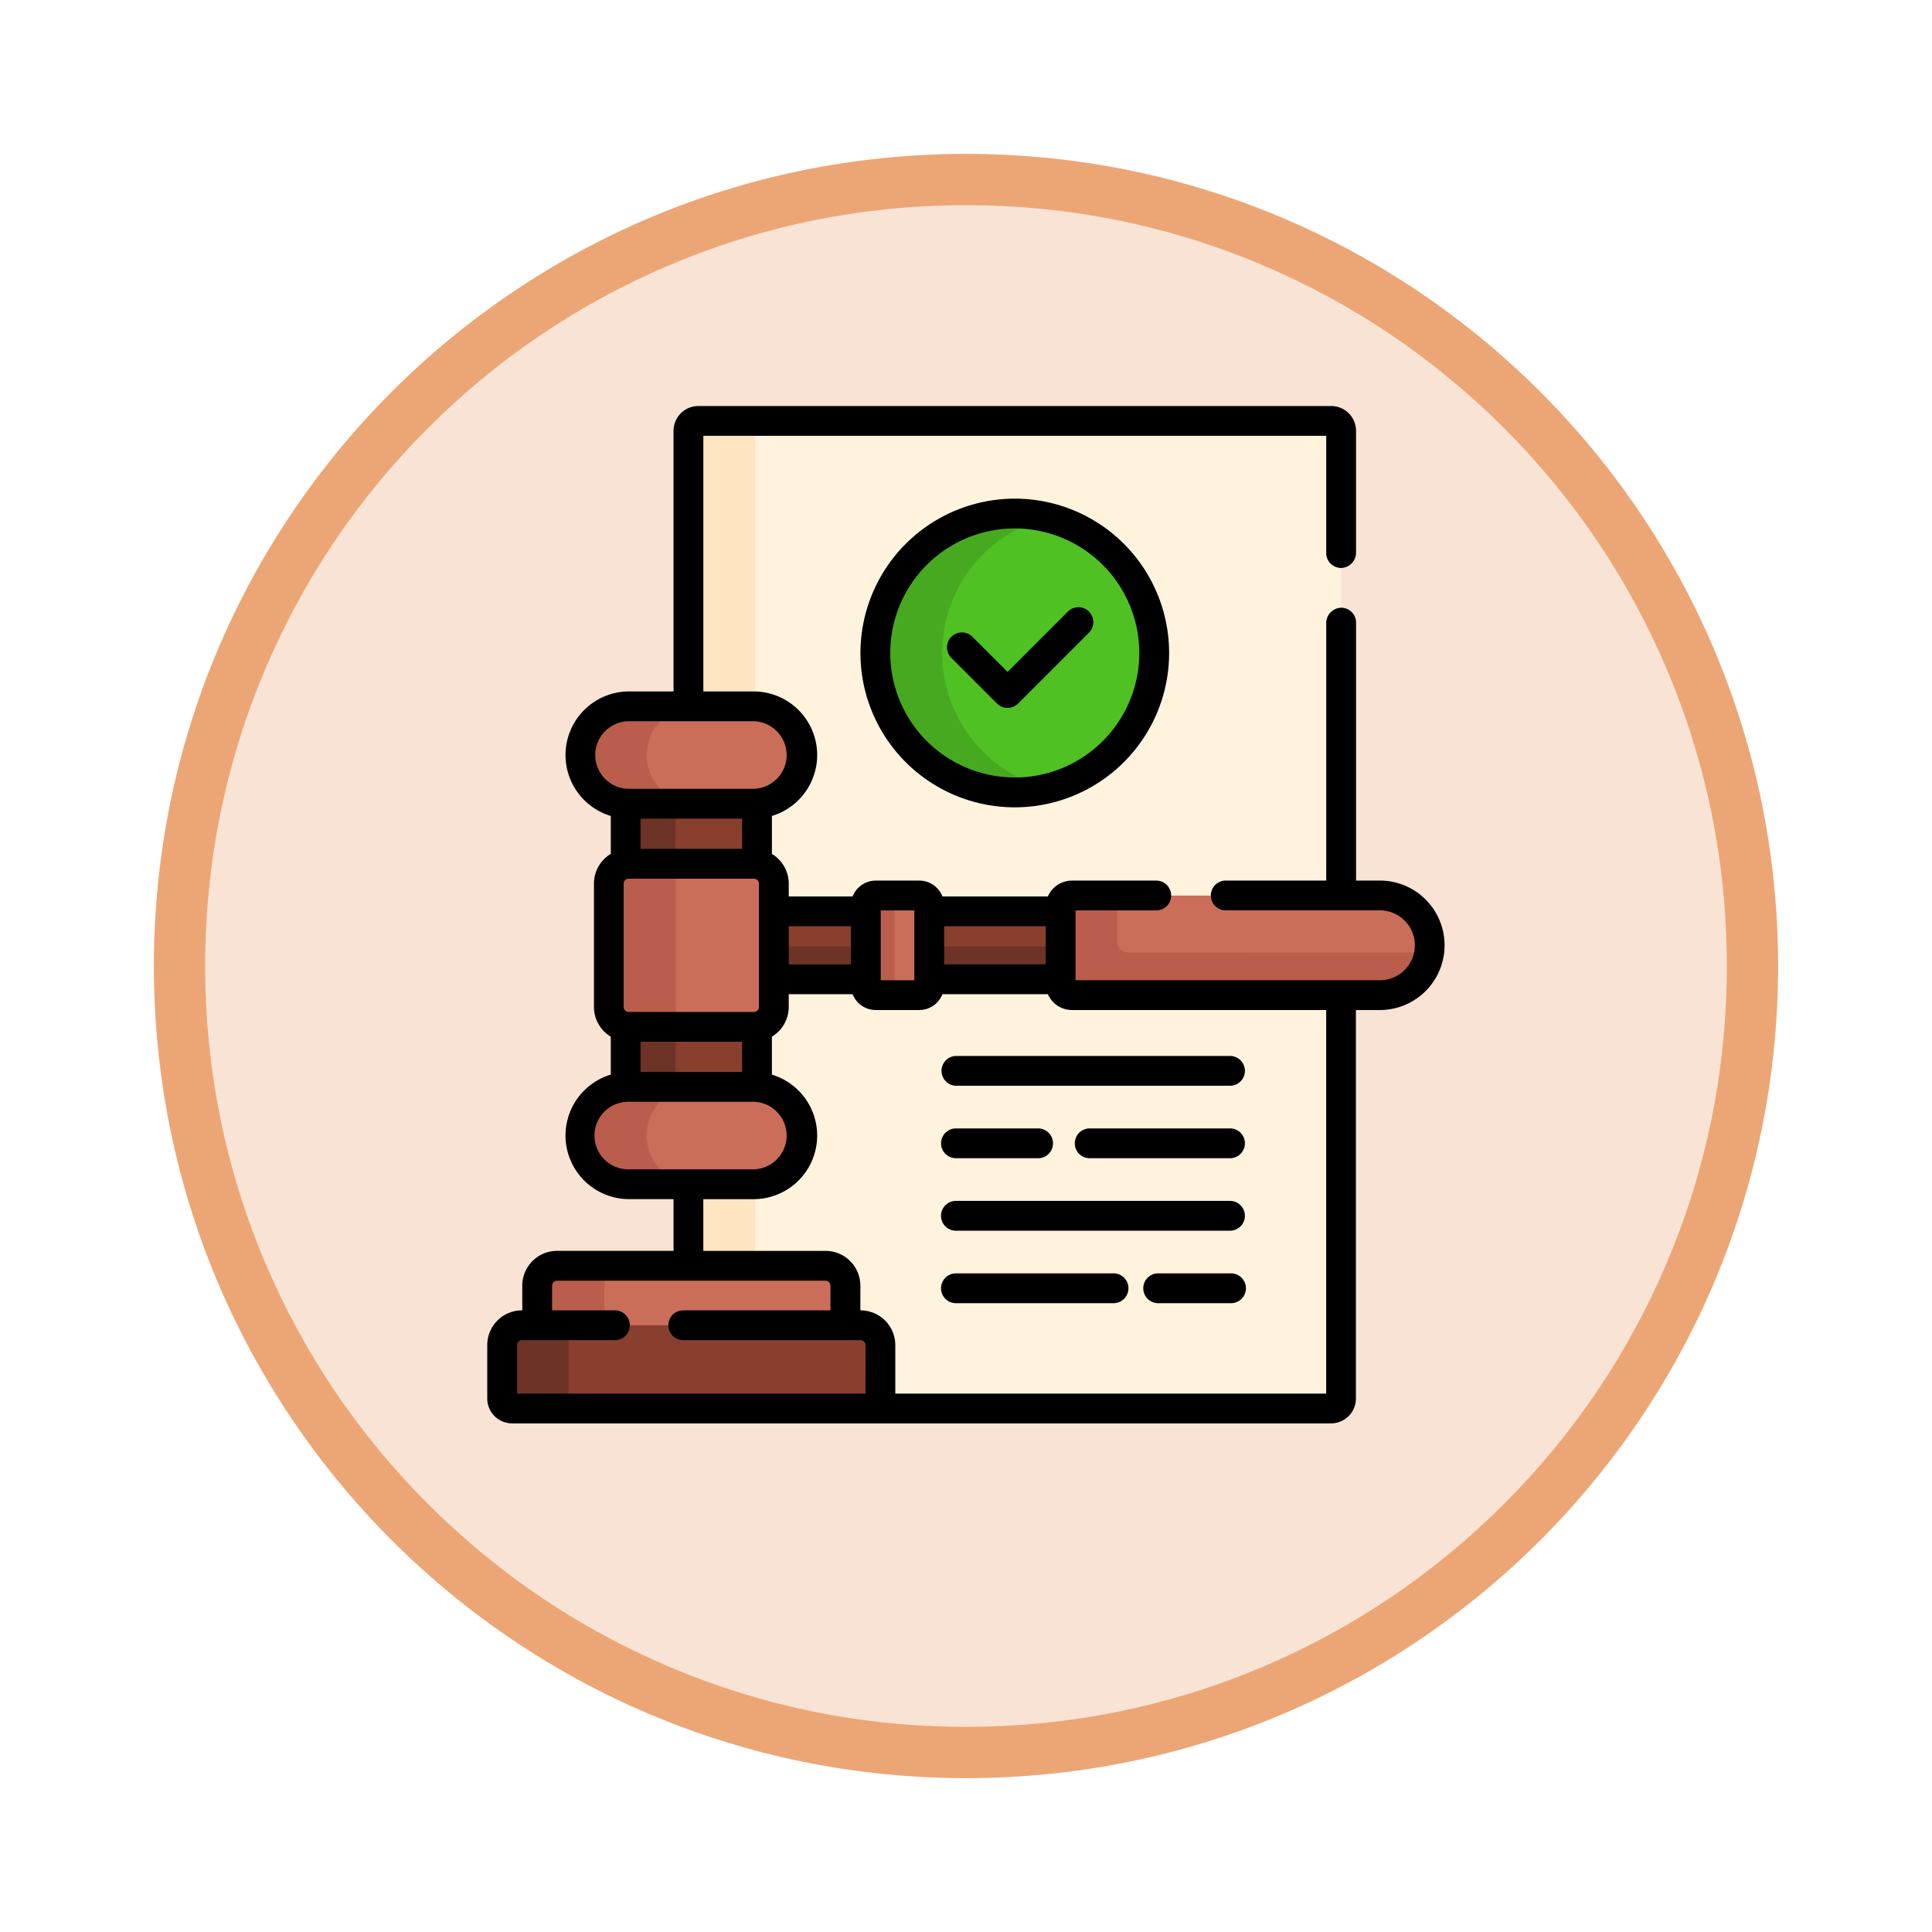 <svg xmlns="http://www.w3.org/2000/svg" xmlns:xlink="http://www.w3.org/1999/xlink" width="113" height="113" viewBox="0 0 113 113">
  <defs>
    <filter id="Trazado_982547" x="0" y="0" width="113" height="113" filterUnits="userSpaceOnUse">
      <feOffset dy="3" input="SourceAlpha"/>
      <feGaussianBlur stdDeviation="3" result="blur"/>
      <feFlood flood-opacity="0.161"/>
      <feComposite operator="in" in2="blur"/>
      <feComposite in="SourceGraphic"/>
    </filter>
  </defs>
  <g id="Grupo_1225799" data-name="Grupo 1225799" transform="translate(-1163 -5260.946)">
    <g id="Grupo_1223779" data-name="Grupo 1223779" transform="translate(0 -642.718)">
      <g id="Grupo_1206283" data-name="Grupo 1206283" transform="translate(0 -3448.335)">
        <g id="Grupo_1203804" data-name="Grupo 1203804" transform="translate(-1 6552)">
          <g id="Grupo_1202426" data-name="Grupo 1202426" transform="translate(0.5 1464)">
            <g id="Grupo_1178323" data-name="Grupo 1178323" transform="translate(0 424)">
              <g id="Grupo_1177681" data-name="Grupo 1177681" transform="translate(1172.5 918)">
                <g id="Grupo_1172010" data-name="Grupo 1172010">
                  <g id="Grupo_1171046" data-name="Grupo 1171046">
                    <g id="Grupo_1148525" data-name="Grupo 1148525">
                      <g transform="matrix(1, 0, 0, 1, -9, -6)" filter="url(#Trazado_982547)">
                        <g id="Trazado_982547-2" data-name="Trazado 982547" transform="translate(9 6)" fill="#f9e3d4">
                          <path d="M 47.5 93.5 C 41.289 93.5 35.265 92.284 29.595 89.886 C 24.118 87.569 19.198 84.252 14.973 80.027 C 10.748 75.802 7.431 70.882 5.114 65.405 C 2.716 59.735 1.5 53.711 1.5 47.5 C 1.5 41.289 2.716 35.265 5.114 29.595 C 7.431 24.118 10.748 19.198 14.973 14.973 C 19.198 10.748 24.118 7.431 29.595 5.114 C 35.265 2.716 41.289 1.5 47.5 1.5 C 53.711 1.5 59.735 2.716 65.405 5.114 C 70.882 7.431 75.802 10.748 80.027 14.973 C 84.252 19.198 87.569 24.118 89.886 29.595 C 92.284 35.265 93.5 41.289 93.5 47.5 C 93.5 53.711 92.284 59.735 89.886 65.405 C 87.569 70.882 84.252 75.802 80.027 80.027 C 75.802 84.252 70.882 87.569 65.405 89.886 C 59.735 92.284 53.711 93.5 47.5 93.5 Z" stroke="none"/>
                          <path d="M 47.5 3 C 41.491 3 35.664 4.176 30.18 6.496 C 24.881 8.737 20.122 11.946 16.034 16.034 C 11.946 20.122 8.737 24.881 6.496 30.18 C 4.176 35.664 3 41.491 3 47.5 C 3 53.509 4.176 59.336 6.496 64.82 C 8.737 70.119 11.946 74.878 16.034 78.966 C 20.122 83.054 24.881 86.263 30.18 88.504 C 35.664 90.824 41.491 92 47.5 92 C 53.509 92 59.336 90.824 64.82 88.504 C 70.119 86.263 74.878 83.054 78.966 78.966 C 83.054 74.878 86.263 70.119 88.504 64.82 C 90.824 59.336 92 53.509 92 47.5 C 92 41.491 90.824 35.664 88.504 30.18 C 86.263 24.881 83.054 20.122 78.966 16.034 C 74.878 11.946 70.119 8.737 64.82 6.496 C 59.336 4.176 53.509 3 47.5 3 M 47.5 0 C 73.734 0 95 21.266 95 47.5 C 95 73.734 73.734 95 47.5 95 C 21.266 95 0 73.734 0 47.5 C 0 21.266 21.266 0 47.5 0 Z" stroke="none" fill="#eca675"/>
                        </g>
                      </g>
                    </g>
                  </g>
                </g>
              </g>
            </g>
          </g>
        </g>
      </g>
    </g>
    <g id="obediente_3_" data-name="obediente (3)" transform="translate(1176.422 5284.694)">
      <g id="Grupo_1225775" data-name="Grupo 1225775" transform="translate(26.844 0.872)">
        <path id="Trazado_1182794" data-name="Trazado 1182794" d="M153.907,7.5H116.9a.581.581,0,0,0-.581.581V24.193h3.811a2.848,2.848,0,0,1,.2,5.689v3.533h0a1.161,1.161,0,0,1,.985,1.147v7.214a1.161,1.161,0,0,1-.985,1.147h0v3.533a2.848,2.848,0,0,1-.2,5.689h-3.811v4.769h8.021a1.162,1.162,0,0,1,1.162,1.162V60.39s0,0,0,0h.885a1.162,1.162,0,0,1,1.162,1.162v3.707h26.943V8.081A.581.581,0,0,0,153.907,7.5Z" transform="translate(-116.315 -7.5)" fill="#fff3de"/>
      </g>
      <g id="Grupo_1225776" data-name="Grupo 1225776" transform="translate(26.844 0.872)">
        <path id="Trazado_1182795" data-name="Trazado 1182795" d="M120.126,24.193l.1,0V8.081a.581.581,0,0,1,.581-.581H116.9a.581.581,0,0,0-.581.581V24.193Z" transform="translate(-116.315 -7.5)" fill="#ffe5c2"/>
        <path id="Trazado_1182796" data-name="Trazado 1182796" d="M120.126,391.63h-3.811V396.4h3.915v-4.772Z" transform="translate(-116.315 -346.983)" fill="#ffe5c2"/>
      </g>
      <g id="Grupo_1225794" data-name="Grupo 1225794" transform="translate(15.95 17.564)">
        <g id="Grupo_1225777" data-name="Grupo 1225777" transform="translate(15.889 11.99)">
          <path id="Trazado_1182797" data-name="Trazado 1182797" d="M159.3,254.29h5.38v3.974H159.3Z" transform="translate(-159.296 -254.29)" fill="#883f2e"/>
          <path id="Trazado_1182798" data-name="Trazado 1182798" d="M237.5,254.29h7.684v3.974H237.5Z" transform="translate(-228.413 -254.29)" fill="#883f2e"/>
        </g>
        <g id="Grupo_1225778" data-name="Grupo 1225778" transform="translate(15.889 14.048)">
          <path id="Trazado_1182799" data-name="Trazado 1182799" d="M159.3,272h5.38v1.916H159.3Z" transform="translate(-159.296 -272)" fill="#6d3326"/>
          <path id="Trazado_1182800" data-name="Trazado 1182800" d="M237.5,272h7.684v1.916H237.5Z" transform="translate(-228.413 -272)" fill="#6d3326"/>
        </g>
        <g id="Grupo_1225779" data-name="Grupo 1225779" transform="translate(32.662 11.062)">
          <path id="Trazado_1182801" data-name="Trazado 1182801" d="M325.21,249.225a2.915,2.915,0,0,1-2.915,2.915H304.278a.662.662,0,0,1-.662-.662v-4.5a.662.662,0,0,1,.662-.662H322.3A2.915,2.915,0,0,1,325.21,249.225Z" transform="translate(-303.616 -246.31)" fill="#ca6e59"/>
        </g>
        <g id="Grupo_1225780" data-name="Grupo 1225780" transform="translate(32.662 11.062)">
          <path id="Trazado_1182802" data-name="Trazado 1182802" d="M307.577,249.644a.662.662,0,0,1-.662-.662V246.31h-2.636a.662.662,0,0,0-.662.662v4.5a.662.662,0,0,0,.662.662H322.3a2.915,2.915,0,0,0,2.884-2.495Z" transform="translate(-303.616 -246.31)" fill="#bb5d4c"/>
        </g>
        <g id="Grupo_1225781" data-name="Grupo 1225781" transform="translate(21.269 11.062)">
          <path id="Trazado_1182803" data-name="Trazado 1182803" d="M209.294,246.892v4.667a.581.581,0,0,1-.581.581h-2.547a.581.581,0,0,1-.581-.581v-4.667a.581.581,0,0,1,.581-.581h2.547A.581.581,0,0,1,209.294,246.892Z" transform="translate(-205.585 -246.311)" fill="#ca6e59"/>
        </g>
        <g id="Grupo_1225782" data-name="Grupo 1225782" transform="translate(21.269 11.062)">
          <path id="Trazado_1182804" data-name="Trazado 1182804" d="M207.27,251.559v-4.667a.581.581,0,0,1,.581-.581h-1.685a.581.581,0,0,0-.581.581v4.667a.581.581,0,0,0,.581.581h1.685A.581.581,0,0,1,207.27,251.559Z" transform="translate(-205.585 -246.311)" fill="#bb5d4c"/>
        </g>
        <g id="Grupo_1225783" data-name="Grupo 1225783" transform="translate(7.22 5.689)">
          <path id="Trazado_1182805" data-name="Trazado 1182805" d="M92.21,312.312H84.88a1.17,1.17,0,0,1-.177-.015v3.533c.066,0,.132-.008.2-.008h7.286c.067,0,.133,0,.2.008V312.3A1.154,1.154,0,0,1,92.21,312.312Z" transform="translate(-84.703 -299.255)" fill="#883f2e"/>
          <path id="Trazado_1182806" data-name="Trazado 1182806" d="M84.88,312.312a1.17,1.17,0,0,1-.177-.015v3.533c.066,0,.132-.008.2-.008H87.63v-3.511H84.88Z" transform="translate(-84.703 -299.255)" fill="#6d3326"/>
          <path id="Trazado_1182807" data-name="Trazado 1182807" d="M84.88,203.6h7.33a1.168,1.168,0,0,1,.177.015v-3.533c-.066,0-.132.008-.2.008H84.9c-.067,0-.133,0-.2-.008v3.533A1.168,1.168,0,0,1,84.88,203.6Z" transform="translate(-84.703 -200.079)" fill="#883f2e"/>
          <path id="Trazado_1182808" data-name="Trazado 1182808" d="M84.88,203.6h2.75v-3.511H84.9c-.067,0-.133,0-.2-.008v3.533A1.184,1.184,0,0,1,84.88,203.6Z" transform="translate(-84.703 -200.078)" fill="#6d3326"/>
        </g>
        <g id="Grupo_1225784" data-name="Grupo 1225784" transform="translate(6.235 9.207)">
          <path id="Trazado_1182809" data-name="Trazado 1182809" d="M85.88,231.514v7.214a1.162,1.162,0,0,1-1.162,1.162h-7.33a1.162,1.162,0,0,1-1.162-1.162v-7.214a1.162,1.162,0,0,1,1.162-1.162h7.33A1.162,1.162,0,0,1,85.88,231.514Z" transform="translate(-76.225 -230.352)" fill="#ca6e59"/>
        </g>
        <g id="Grupo_1225785" data-name="Grupo 1225785" transform="translate(6.235 9.207)">
          <path id="Trazado_1182810" data-name="Trazado 1182810" d="M80.15,238.728v-7.214a1.162,1.162,0,0,1,1.162-1.162H77.387a1.162,1.162,0,0,0-1.162,1.162v7.214a1.162,1.162,0,0,0,1.162,1.162h3.925A1.162,1.162,0,0,1,80.15,238.728Z" transform="translate(-76.225 -230.352)" fill="#bb5d4c"/>
        </g>
        <g id="Grupo_1225788" data-name="Grupo 1225788" transform="translate(0 32.723)">
          <path id="Trazado_1182811" data-name="Trazado 1182811" d="M58.218,436.279a1.188,1.188,0,0,0,.006-.119v-2.312a1.162,1.162,0,0,0-1.162-1.162h-15.7a1.162,1.162,0,0,0-1.162,1.162v2.312a1.188,1.188,0,0,0,.006.119Z" transform="translate(-38.148 -432.685)" fill="#ca6e59"/>
          <path id="Trazado_1182812" data-name="Trazado 1182812" d="M44.13,436.279a1.188,1.188,0,0,1-.006-.119v-2.312a1.162,1.162,0,0,1,1.162-1.162H41.357a1.162,1.162,0,0,0-1.162,1.162v2.312a1.189,1.189,0,0,0,.006.119Z" transform="translate(-38.148 -432.685)" fill="#bb5d4c"/>
          <g id="Grupo_1225786" data-name="Grupo 1225786" transform="translate(0 3.478)">
            <path id="Trazado_1182813" data-name="Trazado 1182813" d="M44.7,467.477H23.159a.581.581,0,0,1-.581-.581V463.77a1.162,1.162,0,0,1,1.162-1.162h19.8A1.162,1.162,0,0,1,44.7,463.77Z" transform="translate(-22.578 -462.608)" fill="#883f2e"/>
          </g>
          <g id="Grupo_1225787" data-name="Grupo 1225787" transform="translate(0 3.478)">
            <path id="Trazado_1182814" data-name="Trazado 1182814" d="M26.462,466.9V463.77a1.162,1.162,0,0,1,1.162-1.162H23.74a1.162,1.162,0,0,0-1.162,1.162V466.9a.581.581,0,0,0,.581.581h3.884A.581.581,0,0,1,26.462,466.9Z" transform="translate(-22.578 -462.608)" fill="#6d3326"/>
          </g>
        </g>
        <g id="Grupo_1225793" data-name="Grupo 1225793" transform="translate(4.571)">
          <g id="Grupo_1225789" data-name="Grupo 1225789" transform="translate(0 22.257)">
            <path id="Trazado_1182815" data-name="Trazado 1182815" d="M74.888,345.481a2.848,2.848,0,0,1-2.848,2.848H64.753a2.848,2.848,0,1,1,0-5.7H72.04A2.848,2.848,0,0,1,74.888,345.481Z" transform="translate(-61.905 -342.633)" fill="#ca6e59"/>
          </g>
          <g id="Grupo_1225790" data-name="Grupo 1225790" transform="translate(0 22.257)">
            <path id="Trazado_1182816" data-name="Trazado 1182816" d="M65.785,345.481a2.848,2.848,0,0,1,2.848-2.848h-3.88a2.848,2.848,0,1,0,0,5.7h3.88A2.848,2.848,0,0,1,65.785,345.481Z" transform="translate(-61.905 -342.633)" fill="#bb5d4c"/>
          </g>
          <g id="Grupo_1225791" data-name="Grupo 1225791" transform="translate(0)">
            <path id="Trazado_1182817" data-name="Trazado 1182817" d="M74.888,153.976a2.848,2.848,0,0,1-2.848,2.848H64.753a2.848,2.848,0,1,1,0-5.7H72.04A2.848,2.848,0,0,1,74.888,153.976Z" transform="translate(-61.905 -151.128)" fill="#ca6e59"/>
          </g>
          <g id="Grupo_1225792" data-name="Grupo 1225792">
            <path id="Trazado_1182818" data-name="Trazado 1182818" d="M65.785,153.976a2.848,2.848,0,0,1,2.848-2.848h-3.88a2.848,2.848,0,1,0,0,5.7h3.88A2.848,2.848,0,0,1,65.785,153.976Z" transform="translate(-61.905 -151.128)" fill="#bb5d4c"/>
          </g>
        </g>
      </g>
      <g id="Grupo_1225797" data-name="Grupo 1225797" transform="translate(37.775 6.288)">
        <g id="Grupo_1225795" data-name="Grupo 1225795">
          <circle id="Elipse_14575" data-name="Elipse 14575" cx="8.155" cy="8.155" r="8.155" fill="#4fc123"/>
        </g>
        <g id="Grupo_1225796" data-name="Grupo 1225796" transform="translate(0)">
          <path id="Trazado_1182819" data-name="Trazado 1182819" d="M214.28,62.262a8.157,8.157,0,0,1,6.2-7.918,8.155,8.155,0,1,0,0,15.836A8.157,8.157,0,0,1,214.28,62.262Z" transform="translate(-210.372 -54.107)" fill="#47a920"/>
        </g>
      </g>
      <g id="Grupo_1225798" data-name="Grupo 1225798" transform="translate(15.078 0)">
        <path id="Trazado_1182820" data-name="Trazado 1182820" d="M67.292,27.755h-1.4V12.668a.872.872,0,0,0-.9-.871.9.9,0,0,0-.845.908v15.05H58.3a.872.872,0,1,0,0,1.743h8.989a2.043,2.043,0,0,1,0,4.086H49.484V29.5h4.751a.872.872,0,0,0,0-1.743H49.275a1.536,1.536,0,0,0-1.408.927H41.7a1.454,1.454,0,0,0-1.353-.927H37.8a1.454,1.454,0,0,0-1.353.927H32.711v-.748a2.033,2.033,0,0,0-.985-1.739V23.975a3.72,3.72,0,0,0-1.07-7.282h-2.94V1.743h36.43V8.6a.872.872,0,0,0,.9.871.9.9,0,0,0,.845-.908V1.453A1.453,1.453,0,0,0,64.436,0H27.425a1.453,1.453,0,0,0-1.453,1.453v15.24h-2.6a3.72,3.72,0,0,0-1.07,7.282v2.219a2.033,2.033,0,0,0-.985,1.739v7.214a2.033,2.033,0,0,0,.985,1.739v2.219a3.72,3.72,0,0,0,1.07,7.282h2.6v3.026H19.159a2.036,2.036,0,0,0-2.034,2.034v1.444h-.014a2.036,2.036,0,0,0-2.034,2.034v3.125a1.454,1.454,0,0,0,1.453,1.453h47.9a1.453,1.453,0,0,0,1.453-1.453V35.327h1.4a3.786,3.786,0,0,0,0-7.572ZM41.8,30.425h5.941v2.231H41.8ZM38.091,29.5h1.966v4.086H38.091Zm-5.38.927h3.636v2.231H32.711ZM21.392,20.413a1.979,1.979,0,0,1,1.977-1.977h7.286a1.977,1.977,0,0,1,0,3.953H23.369a1.979,1.979,0,0,1-1.977-1.977Zm1.955,15.026a.291.291,0,0,1-.291-.291V27.934a.291.291,0,0,1,.291-.291h7.33a.291.291,0,0,1,.291.291v7.214a.291.291,0,0,1-.291.291Zm6.635,1.743v1.767H24.042V37.182ZM24.042,25.9V24.133h5.941V25.9Zm-.673,18.746a1.977,1.977,0,1,1,0-3.953h7.286a1.977,1.977,0,0,1,0,3.953ZM37.2,57.762H16.821V54.927a.291.291,0,0,1,.291-.291h5.4a.872.872,0,1,0,0-1.743H18.869V51.449a.291.291,0,0,1,.291-.291h15.7a.291.291,0,0,1,.291.291v1.444h-8.58a.872.872,0,1,0,0,1.743H36.912a.291.291,0,0,1,.291.291Zm26.943,0h-25.2V54.927a2.036,2.036,0,0,0-2.034-2.034H36.9V51.449a2.036,2.036,0,0,0-2.034-2.034H27.715V46.389h2.94a3.72,3.72,0,0,0,1.07-7.282V36.887a2.033,2.033,0,0,0,.985-1.739V34.4h3.736a1.454,1.454,0,0,0,1.353.927h2.547A1.454,1.454,0,0,0,41.7,34.4h6.166a1.536,1.536,0,0,0,1.408.927H64.145V57.762Z" transform="translate(-15.078 0)"/>
        <path id="Trazado_1182821" data-name="Trazado 1182821" d="M202.872,55.634a9.027,9.027,0,1,0,9.027-9.027,9.037,9.037,0,0,0-9.027,9.027Zm16.31,0A7.283,7.283,0,1,1,211.9,48.35a7.292,7.292,0,0,1,7.283,7.283Z" transform="translate(-181.046 -41.19)"/>
        <path id="Trazado_1182822" data-name="Trazado 1182822" d="M247.831,102.889a.872.872,0,0,0-1.233,1.233l2.681,2.681a.872.872,0,0,0,1.233,0l4.156-4.156a.872.872,0,0,0-1.233-1.233l-3.539,3.539Z" transform="translate(-219.465 -89.402)"/>
        <path id="Trazado_1182823" data-name="Trazado 1182823" d="M243.681,327.941a.872.872,0,0,0,.872.872h16.03a.872.872,0,0,0,0-1.743h-16.03A.872.872,0,0,0,243.681,327.941Z" transform="translate(-217.113 -289.057)"/>
        <path id="Trazado_1182824" data-name="Trazado 1182824" d="M319.636,363.546h-8.264a.872.872,0,0,0,0,1.743h8.264a.872.872,0,0,0,0-1.743Z" transform="translate(-276.166 -321.294)"/>
        <path id="Trazado_1182825" data-name="Trazado 1182825" d="M244.553,365.289H249.3a.872.872,0,1,0,0-1.743h-4.744a.872.872,0,1,0,0,1.743Z" transform="translate(-217.113 -321.294)"/>
        <path id="Trazado_1182826" data-name="Trazado 1182826" d="M260.582,400.023h-16.03a.872.872,0,1,0,0,1.743h16.03a.872.872,0,0,0,0-1.743Z" transform="translate(-217.112 -353.532)"/>
        <path id="Trazado_1182827" data-name="Trazado 1182827" d="M350.568,436.5h-4.2a.872.872,0,1,0,0,1.743h4.2a.872.872,0,1,0,0-1.743Z" transform="translate(-307.098 -385.77)"/>
        <path id="Trazado_1182828" data-name="Trazado 1182828" d="M253.713,436.5h-9.16a.872.872,0,1,0,0,1.743h9.16a.872.872,0,1,0,0-1.743Z" transform="translate(-217.113 -385.77)"/>
      </g>
    </g>
  </g>
</svg>
